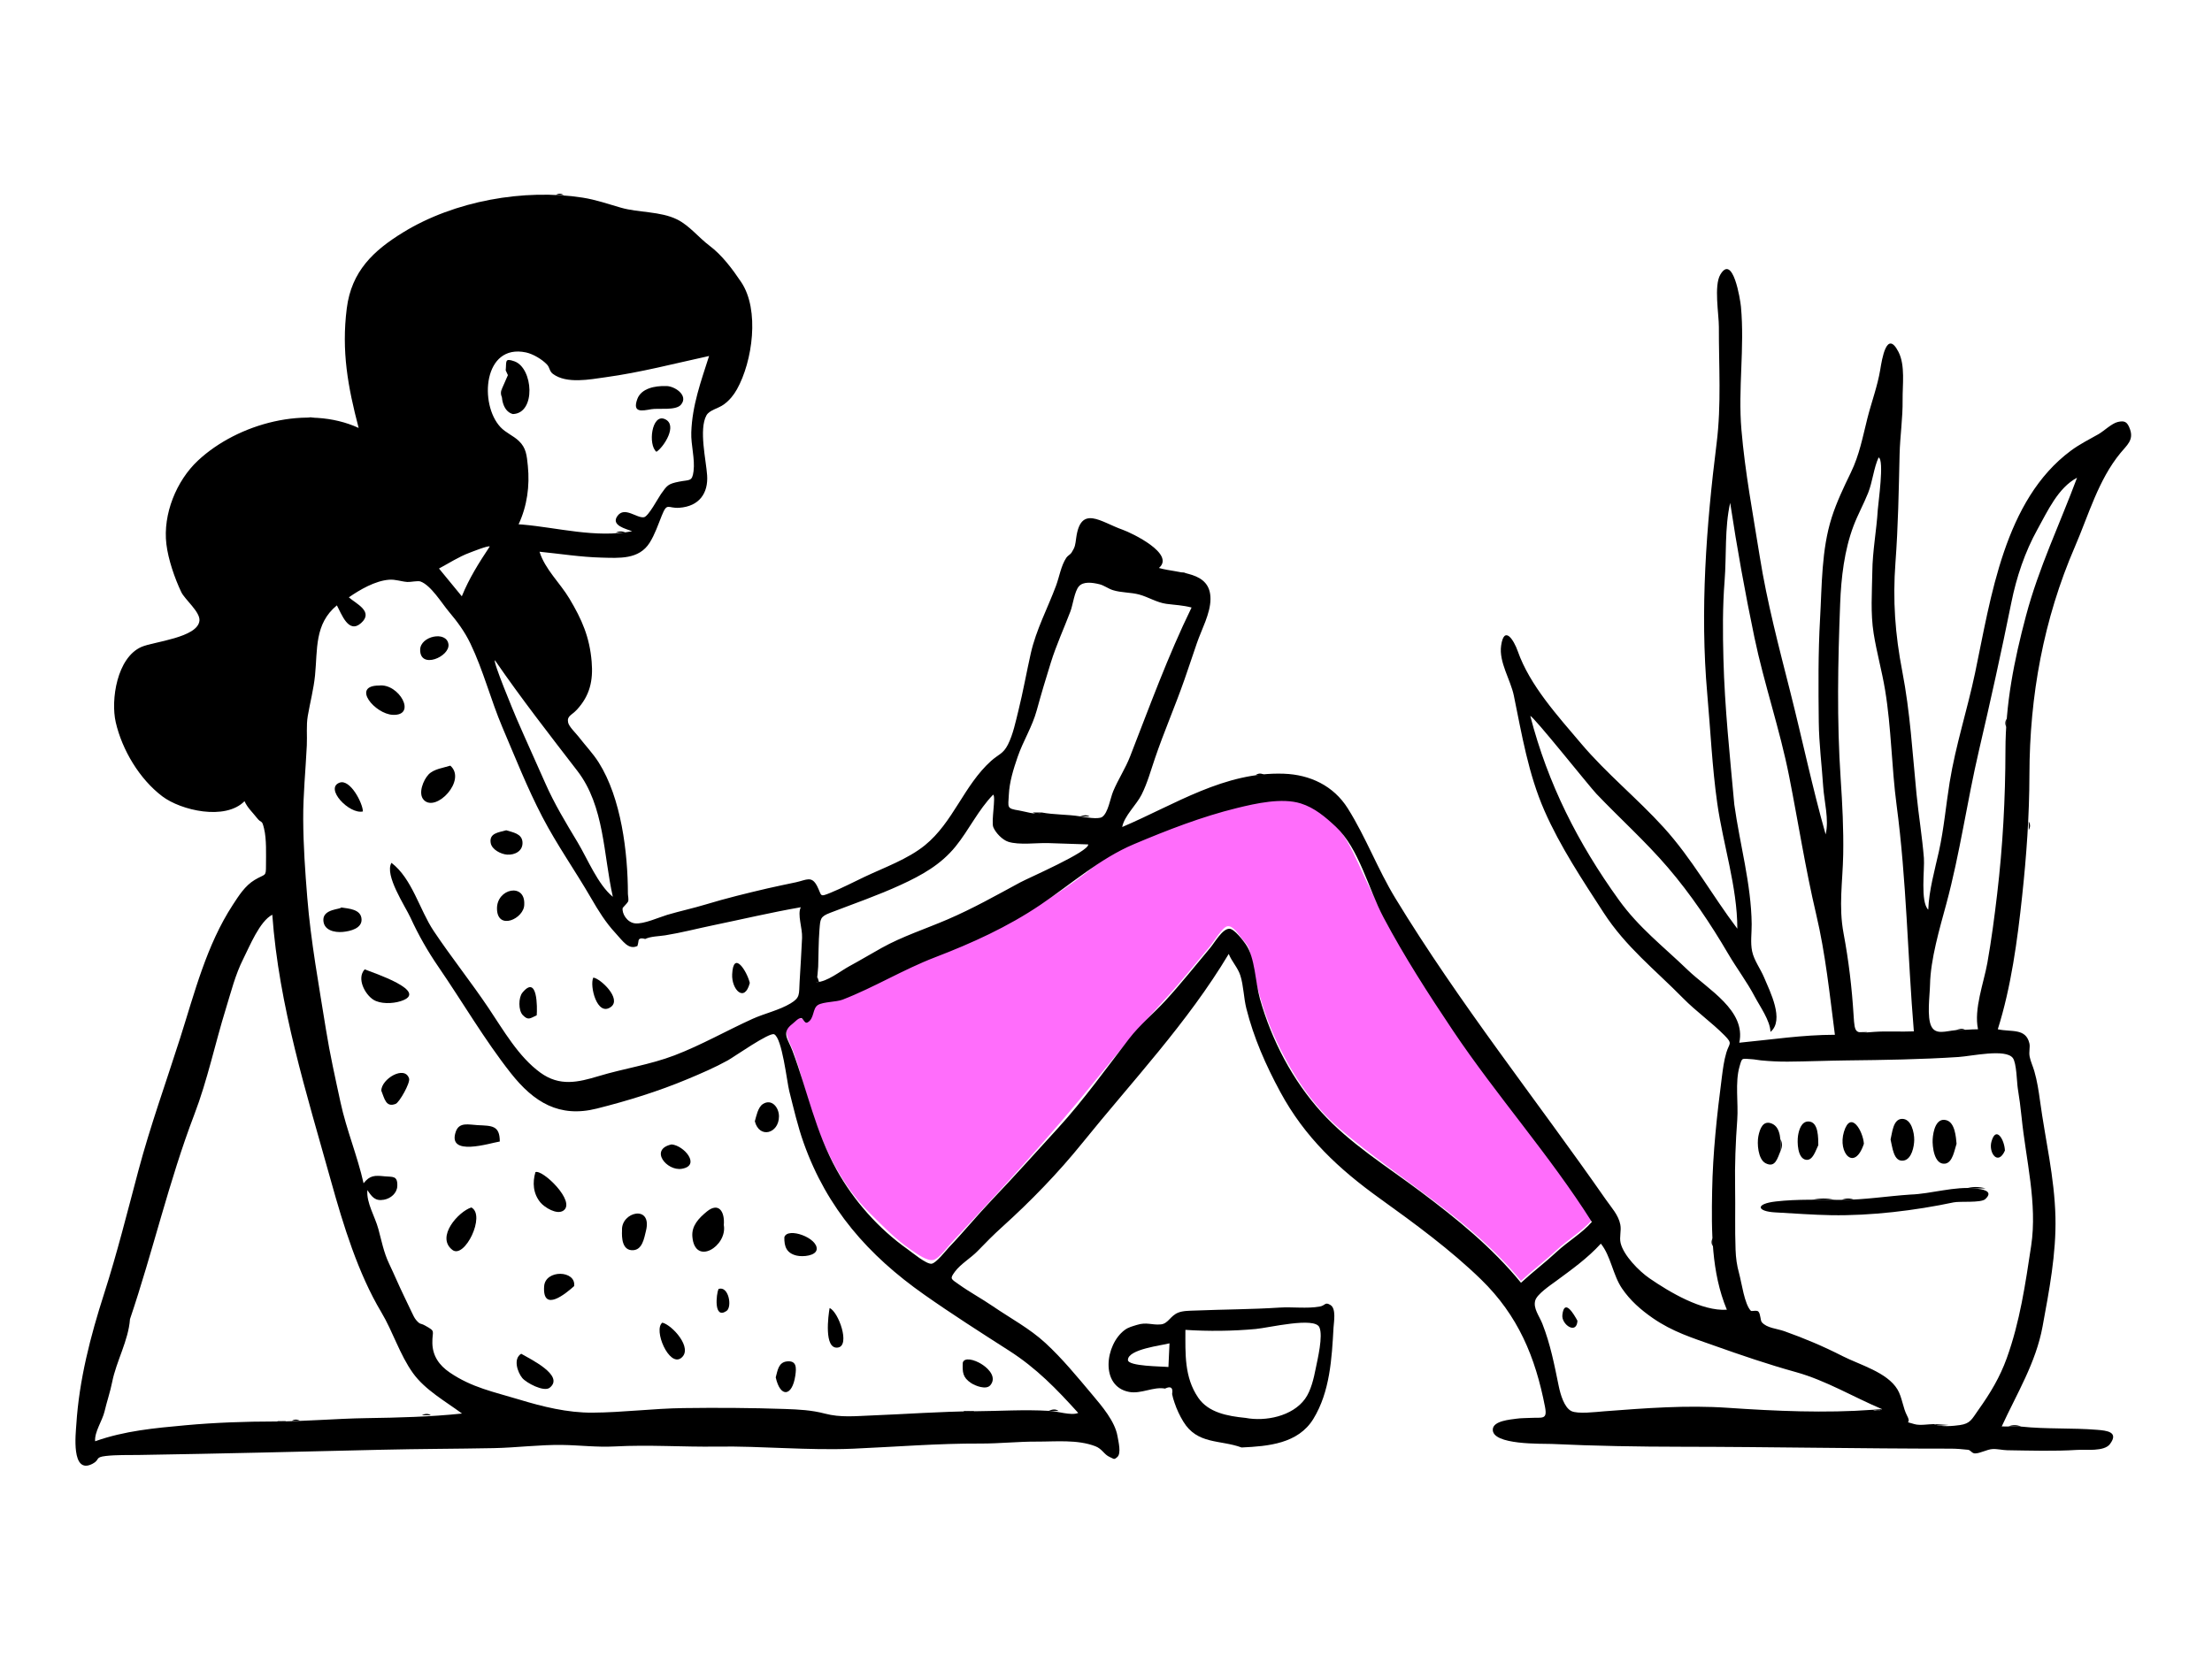<svg width="175" height="131" viewBox="0 0 175 131" fill="none" xmlns="http://www.w3.org/2000/svg">
<path fill-rule="evenodd" clip-rule="evenodd" d="M125.938 96.549C125.167 97.44 124.029 98.101 123.156 98.916C122.24 99.772 121.245 100.519 120.332 101.365C116.304 96.442 110.786 93.423 106.006 89.338C103.74 87.401 102.071 84.774 100.849 82.078C100.222 80.696 99.76 79.274 99.397 77.801C99.234 77.138 99.075 76.477 98.968 75.805C98.839 74.991 98.806 74.921 98.257 74.286C98.02 74.012 97.562 73.213 97.099 73.302C96.709 73.376 95.996 74.562 95.75 74.855C94.566 76.264 93.417 77.717 92.17 79.072C90.263 81.145 88.525 83.185 86.754 85.382C83.13 89.878 79.222 94.109 75.277 98.339C74.985 98.653 74.303 99.573 73.882 99.697C73.371 99.847 72.541 99.22 72.026 98.87C70.784 98.024 69.805 96.977 68.743 95.929C66.671 93.883 65.267 91.012 64.323 88.28C63.758 86.645 63.391 84.95 62.808 83.32C62.565 82.641 62.014 81.806 62.293 81.215C62.377 81.038 62.907 80.57 63.094 80.534C63.315 80.491 63.683 80.795 63.76 80.774C64.493 80.573 64.087 79.805 64.523 79.392C64.77 79.158 66.028 79.192 66.404 79.063C67.777 78.592 69.009 77.693 70.307 77.157C75.742 74.912 81.243 72.727 85.935 69.061C87.152 68.11 87.961 67.395 89.413 66.781C90.88 66.16 92.355 65.606 93.852 65.064C95.173 64.585 96.501 64.137 97.866 63.795C99.341 63.424 101.434 62.954 102.908 63.431C105.804 64.369 106.738 66.754 107.891 69.271C109.451 72.675 111.337 75.897 113.382 79.031C117.315 85.06 122.099 90.471 125.938 96.549Z" fill="#FF6DFB"/>
<path fill-rule="evenodd" clip-rule="evenodd" d="M38.747 43.245C38.588 43.165 37.344 43.671 37.135 43.748C36.301 44.058 35.516 44.572 34.73 44.99C35.332 45.723 35.935 46.456 36.536 47.189C37.127 45.741 37.885 44.547 38.747 43.245ZM39.158 52.253C38.953 52.276 40.682 56.432 40.884 56.899C41.619 58.596 42.391 60.277 43.136 61.97C43.857 63.611 44.773 65.12 45.695 66.653C46.483 67.964 47.295 69.998 48.484 70.969C47.733 67.636 47.832 63.804 45.678 61.006C43.444 58.105 41.236 55.273 39.158 52.253ZM125.937 96.697C122.6 91.412 118.422 86.736 114.941 81.546C112.993 78.639 111.096 75.695 109.455 72.601C108.262 70.351 107.521 67.14 105.678 65.419C104.866 64.661 103.998 63.919 102.908 63.58C101.417 63.115 99.364 63.575 97.865 63.943C95.074 64.627 92.346 65.69 89.702 66.807C87.02 67.939 84.731 69.973 82.308 71.607C79.708 73.36 76.894 74.637 73.981 75.755C71.445 76.729 69.189 78.126 66.666 79.106C66.164 79.301 65.138 79.273 64.716 79.527C64.262 79.801 64.441 80.611 63.889 80.91C63.64 81.044 63.557 80.556 63.366 80.564C63.133 80.573 62.919 80.848 62.694 81.022C61.778 81.729 62.339 82.201 62.702 83.174C63.886 86.345 64.521 89.572 66.183 92.566C67.549 95.026 69.504 97.231 71.805 98.861C72.156 99.109 73.297 100.069 73.708 100.005C74.078 99.948 74.831 98.965 75.086 98.697C76.245 97.485 77.305 96.181 78.463 94.968C80.253 93.091 81.976 91.165 83.713 89.263C85.73 87.055 87.514 84.554 89.331 82.195C90.166 81.11 91.242 80.226 92.17 79.22C93.419 77.867 94.565 76.412 95.75 75.003C96.108 74.577 96.709 73.486 97.266 73.499C97.656 73.508 98.344 74.427 98.548 74.715C99.307 75.785 99.303 77.718 99.681 79.054C100.601 82.312 102.262 85.494 104.539 88.008C106.803 90.508 109.703 92.286 112.381 94.296C115.282 96.473 118.031 98.701 120.331 101.513C121.245 100.668 122.24 99.92 123.156 99.064C124.029 98.249 125.167 97.588 125.937 96.697ZM82.975 111.65C83.624 111.656 84.723 112.055 85.303 111.815C83.582 109.91 82.001 108.275 79.822 106.879C77.561 105.43 75.308 103.994 73.113 102.449C68.688 99.335 65.433 95.641 63.585 90.455C63.109 89.119 62.79 87.719 62.442 86.346C62.254 85.606 61.88 82.147 61.246 81.848C60.87 81.671 58.042 83.659 57.594 83.906C56.546 84.486 55.495 84.935 54.412 85.389C52.084 86.364 49.683 87.107 47.215 87.728C44.255 88.472 42.238 87.241 40.405 84.914C38.325 82.275 36.596 79.297 34.694 76.525C33.829 75.264 33.112 74.005 32.473 72.615C32.055 71.705 30.397 69.25 30.97 68.281C32.605 69.525 33.193 72 34.306 73.666C35.694 75.743 37.258 77.701 38.653 79.776C39.826 81.521 41.023 83.635 42.756 84.889C44.28 85.992 45.728 85.653 47.369 85.157C49.357 84.556 51.418 84.26 53.367 83.515C55.476 82.709 57.471 81.565 59.528 80.632C60.487 80.197 61.636 79.95 62.54 79.408C63.319 78.941 63.203 78.694 63.26 77.7C63.327 76.539 63.404 75.378 63.455 74.216C63.489 73.436 63.067 72.378 63.354 71.796C61.018 72.201 58.735 72.743 56.416 73.223C55.146 73.485 53.921 73.81 52.638 74.016C52.149 74.095 51.481 74.093 51.043 74.306C50.694 74.206 50.516 74.269 50.509 74.497C50.492 74.621 50.465 74.743 50.429 74.863C49.713 75.189 49.296 74.49 48.675 73.819C47.909 72.992 47.335 72.06 46.772 71.088C45.515 68.915 44.065 66.871 42.902 64.636C41.716 62.358 40.753 59.919 39.747 57.556C38.825 55.387 38.234 53.042 37.215 50.925C36.76 49.98 36.183 49.199 35.51 48.401C34.954 47.742 34.099 46.321 33.27 46.018C33.05 45.938 32.476 46.073 32.227 46.055C31.73 46.019 31.288 45.837 30.779 45.877C29.679 45.963 28.479 46.659 27.599 47.271C28.168 47.778 29.589 48.393 28.568 49.306C27.577 50.192 27.03 48.603 26.652 47.906C24.871 49.369 25.128 51.385 24.923 53.451C24.815 54.53 24.532 55.592 24.35 56.655C24.219 57.419 24.311 58.21 24.273 58.991C24.178 60.975 23.978 62.874 23.988 64.83C23.998 66.921 24.141 68.94 24.308 71.016C24.59 74.51 25.235 78.006 25.788 81.473C26.099 83.422 26.526 85.316 26.939 87.233C27.409 89.409 28.277 91.47 28.764 93.64C29.26 93.009 29.633 93.006 30.436 93.09C31.053 93.154 31.468 93.007 31.432 93.864C31.408 94.42 30.918 94.844 30.376 94.941C29.668 95.068 29.428 94.715 29.064 94.179C28.978 95.194 29.661 96.254 29.93 97.245C30.186 98.184 30.355 99.105 30.784 100.003C31.203 100.88 31.561 101.745 31.985 102.613C32.18 103.013 32.363 103.419 32.56 103.817C32.66 104.019 32.777 104.297 32.926 104.467C33.276 104.866 33.22 104.672 33.629 104.899C34.52 105.394 34.185 105.271 34.206 106.293C34.226 107.301 34.743 108.041 35.572 108.608C37.33 109.81 39.065 110.144 41.064 110.751C42.926 111.317 44.889 111.803 46.861 111.792C49.276 111.778 51.66 111.462 54.076 111.43C56.741 111.394 59.431 111.409 62.091 111.501C63.187 111.539 64.204 111.588 65.262 111.867C66.49 112.192 67.678 112.064 68.944 112.014C71.645 111.909 74.439 111.7 77.105 111.681C79.024 111.668 81.049 111.534 82.975 111.65ZM153.011 112.697C153.491 112.95 154.567 112.846 155.05 112.776C155.9 112.652 155.991 112.315 156.531 111.556C157.459 110.251 158.213 109 158.76 107.488C159.805 104.593 160.232 101.631 160.691 98.603C161.201 95.239 160.27 91.751 159.936 88.409C159.86 87.642 159.755 86.882 159.634 86.122C159.561 85.667 159.542 84.119 159.243 83.725C158.668 82.969 155.993 83.579 154.942 83.647C152.007 83.839 149.052 83.884 146.118 83.917C144.554 83.935 142.981 84.001 141.432 84.013C140.721 84.018 140.025 83.983 139.311 83.914C139.073 83.891 138.84 83.836 138.599 83.822C137.775 83.777 137.837 83.657 137.625 84.387C137.252 85.664 137.539 87.29 137.441 88.616C137.31 90.388 137.239 92.185 137.271 93.96C137.301 95.601 137.245 97.238 137.307 98.883C137.332 99.564 137.407 100.119 137.586 100.77C137.789 101.505 138.013 103.223 138.519 103.732C138.576 103.79 139.006 103.655 139.12 103.799C139.296 104.021 139.264 104.491 139.385 104.635C139.775 105.1 140.583 105.137 141.169 105.346C142.777 105.919 144.251 106.542 145.767 107.315C147.12 108.005 149.303 108.593 150.117 109.956C150.49 110.58 150.541 111.404 150.884 112.048C151.275 112.782 150.493 112.399 151.45 112.697C151.882 112.831 152.569 112.697 153.011 112.697ZM10.283 104.393C10.161 106.089 9.206 107.704 8.874 109.37C8.718 110.151 8.454 110.918 8.271 111.694C8.096 112.438 7.462 113.32 7.527 114.056C9.865 113.223 12.233 113.014 14.677 112.789C16.993 112.576 19.44 112.491 21.737 112.49C24.077 112.489 26.58 112.261 28.989 112.225C31.51 112.188 34.068 112.123 36.552 111.862C35.253 110.9 33.628 109.996 32.669 108.658C31.626 107.203 31.085 105.38 30.168 103.845C28.327 100.765 27.157 96.942 26.192 93.481C24.244 86.494 22.067 79.636 21.542 72.388C20.543 72.9 19.751 74.884 19.251 75.872C18.613 77.133 18.278 78.5 17.864 79.841C17.009 82.603 16.418 85.466 15.372 88.201C13.373 93.429 12.088 99.063 10.283 104.393ZM137.208 63.671C137.641 66.796 138.547 69.962 138.582 73.124C138.59 73.82 138.472 74.593 138.617 75.279C138.772 76.011 139.275 76.659 139.566 77.355C140.028 78.46 141.197 80.725 140.07 81.661C140.047 80.772 139.234 79.644 138.824 78.867C138.207 77.696 137.396 76.626 136.726 75.484C135.326 73.095 133.756 70.756 131.951 68.65C130.193 66.598 128.166 64.778 126.302 62.824C125.742 62.237 121.248 56.586 121.069 56.665C122.463 62.041 124.833 66.718 128.075 71.218C129.665 73.425 131.573 74.877 133.509 76.746C135.121 78.302 138.158 79.967 137.601 82.517C140.121 82.275 142.624 81.888 145.166 81.888C144.748 78.67 144.428 75.503 143.681 72.338C142.834 68.745 142.26 65.043 141.543 61.418C140.811 57.716 139.57 54.133 138.798 50.438C138.058 46.901 137.423 43.369 136.881 39.792C136.433 41.774 136.598 43.951 136.439 45.974C136.277 48.04 136.293 50.068 136.347 52.146C136.447 56.006 136.858 59.82 137.208 63.671ZM148.126 45.267C148.14 43.614 148.46 41.984 148.559 40.336C148.589 39.83 149.093 36.38 148.623 36.2C148.237 37.042 148.147 38.12 147.796 39.004C147.445 39.886 146.977 40.727 146.64 41.617C145.911 43.542 145.66 45.722 145.582 47.769C145.404 52.401 145.312 57.022 145.624 61.653C145.757 63.638 145.859 65.627 145.823 67.616C145.783 69.804 145.447 71.704 145.854 73.875C146.257 76.024 146.51 78.165 146.645 80.346C146.739 81.877 146.777 81.768 148.237 81.661C149.292 81.583 150.356 81.666 151.412 81.618C150.918 75.652 150.838 69.674 150.049 63.73C149.647 60.699 149.636 57.623 149.136 54.602C148.888 53.102 148.471 51.631 148.232 50.129C147.975 48.516 148.101 46.892 148.126 45.267ZM41.329 41.512C44.14 41.756 47.131 42.596 50.013 42.041C49.538 41.849 48.295 41.584 48.854 40.824C49.423 40.052 50.382 41.032 50.949 40.93C51.299 40.868 52.072 39.406 52.287 39.103C52.777 38.415 52.836 38.295 53.716 38.118C54.568 37.948 54.762 38.133 54.87 37.285C54.993 36.31 54.656 35.215 54.69 34.218C54.762 32.072 55.454 30.191 56.098 28.172C53.361 28.767 50.684 29.474 47.886 29.857C46.689 30.021 44.828 30.4 43.741 29.587C43.458 29.375 43.504 29.09 43.272 28.845C42.884 28.433 42.165 28.008 41.615 27.891C38.23 27.17 37.899 31.996 39.596 33.802C40.021 34.255 40.612 34.478 41.047 34.893C41.628 35.446 41.675 36.028 41.76 36.872C41.919 38.455 41.703 40.044 41.028 41.492L41.329 41.512ZM82.41 64.296C83.41 64.485 84.453 64.442 85.455 64.604C85.811 64.662 86.878 64.862 87.191 64.654C87.669 64.336 87.839 63.171 88.065 62.628C88.462 61.673 89.025 60.84 89.404 59.868C90.953 55.898 92.397 51.911 94.27 48.076C93.552 47.89 93.001 47.882 92.277 47.786C91.523 47.685 90.84 47.24 90.121 47.048C89.438 46.866 88.721 46.913 88.044 46.701C87.671 46.584 87.351 46.325 86.983 46.235C86.397 46.091 85.713 46.006 85.364 46.391C85.007 46.786 84.882 47.868 84.687 48.378C84.169 49.736 83.568 51.047 83.134 52.437C82.742 53.69 82.371 54.93 82.026 56.194C81.662 57.529 80.945 58.63 80.507 59.905C80.175 60.876 79.861 61.868 79.812 62.903C79.763 63.913 79.616 63.978 80.626 64.139C81.136 64.22 81.931 64.523 82.41 64.296ZM148.165 111.564C148.425 111.686 148.67 111.669 148.901 111.516C146.644 110.563 144.449 109.241 142.095 108.587C139.886 107.974 137.74 107.241 135.612 106.485C133.883 105.872 132.329 105.394 130.766 104.314C129.817 103.658 128.975 102.921 128.323 101.963C127.597 100.896 127.435 99.378 126.649 98.417C125.588 99.582 124.342 100.465 123.087 101.391C122.652 101.711 121.611 102.409 121.462 102.905C121.275 103.531 121.777 104.129 122.025 104.762C122.661 106.383 122.972 108.003 123.317 109.689C123.456 110.364 123.754 111.38 124.309 111.663C124.814 111.92 126.277 111.733 126.906 111.685C130.186 111.437 133.408 111.182 136.708 111.409C140.442 111.665 144.44 111.841 148.165 111.564ZM154.716 81.524C155.312 81.526 155.895 81.452 156.489 81.452C156.146 79.851 156.947 77.78 157.231 76.182C157.549 74.394 157.791 72.546 158.003 70.744C158.45 66.949 158.653 63.2 158.659 59.377C158.664 55.678 159.337 52.297 160.281 48.741C161.294 44.922 162.952 41.488 164.324 37.805C162.819 38.6 161.987 40.461 161.196 41.883C160.197 43.682 159.531 45.673 159.123 47.693C158.336 51.588 157.473 55.495 156.564 59.384C155.619 63.433 155.063 67.52 153.979 71.536C153.451 73.494 152.732 75.904 152.692 77.924C152.676 78.759 152.424 80.509 152.803 81.234C153.157 81.913 153.94 81.594 154.716 81.524ZM64.73 76.5C64.699 76.916 64.669 77.312 64.595 77.722C65.421 77.715 66.467 76.858 67.175 76.473C68.038 76.005 68.901 75.488 69.745 75.017C71.374 74.107 73.224 73.508 74.963 72.761C76.961 71.903 78.798 70.866 80.708 69.832C81.376 69.471 86.173 67.392 86.092 66.824C85.039 66.789 83.986 66.754 82.933 66.719C82.03 66.689 80.632 66.893 79.767 66.614C79.293 66.461 78.762 65.898 78.583 65.457C78.406 65.02 78.804 63.014 78.573 62.886C77.394 64.089 76.653 65.689 75.599 66.987C74.434 68.422 72.93 69.26 71.271 70.022C69.44 70.864 67.544 71.516 65.672 72.238C64.883 72.542 64.899 72.716 64.83 73.582C64.753 74.549 64.761 75.53 64.73 76.5ZM159.901 112.894C161.886 113.107 163.921 112.985 165.922 113.151C166.65 113.212 167.659 113.302 166.926 114.279C166.465 114.894 164.988 114.697 164.317 114.74C162.518 114.854 160.613 114.793 158.809 114.766C158.43 114.76 158.01 114.648 157.626 114.673C157.183 114.702 156.653 115.021 156.249 115.018C156 115.017 155.911 114.754 155.697 114.73C155.229 114.678 154.762 114.639 154.29 114.64C147.162 114.641 140.132 114.498 133.021 114.49C129.621 114.487 126.166 114.428 122.768 114.268C122.054 114.235 117.99 114.381 118.102 113.095C118.16 112.434 119.487 112.34 119.971 112.27C120.329 112.218 120.702 112.226 121.061 112.207C122.016 112.156 122.434 112.386 122.233 111.341C121.469 107.378 120.1 104.103 117.175 101.254C114.783 98.924 111.903 96.811 109.194 94.865C105.905 92.503 103.236 90.018 101.283 86.403C100.143 84.292 99.188 82.134 98.602 79.8C98.391 78.96 98.386 78.005 98.128 77.195C97.929 76.572 97.476 76.136 97.21 75.49C93.937 80.957 89.599 85.53 85.622 90.458C83.722 92.813 81.554 95.049 79.284 97.098C78.61 97.706 77.981 98.34 77.352 98.994C76.826 99.542 75.991 100.029 75.547 100.636C75.121 101.219 75.226 101.191 75.874 101.654C76.731 102.265 77.676 102.773 78.547 103.37C79.939 104.323 81.458 105.128 82.703 106.276C84.049 107.516 85.225 108.954 86.401 110.353C87.185 111.285 88.214 112.482 88.411 113.661C88.477 114.051 88.725 115.016 88.397 115.301C88.118 115.545 88.146 115.453 87.799 115.304C87.343 115.109 87.21 114.661 86.654 114.448C85.231 113.902 83.51 114.089 82.03 114.083C80.549 114.076 79.056 114.242 77.576 114.236C74.197 114.222 70.89 114.496 67.511 114.643C63.923 114.799 60.291 114.424 56.715 114.477C54.065 114.517 51.345 114.319 48.622 114.466C47.221 114.541 45.846 114.366 44.48 114.347C42.692 114.321 40.856 114.564 39.053 114.599C36.093 114.656 33.169 114.656 30.192 114.727C23.786 114.88 17.416 115.038 11.006 115.14C10.151 115.153 9.216 115.124 8.371 115.22C7.474 115.323 7.937 115.513 7.322 115.836C5.599 116.74 5.997 113.39 6.038 112.732C6.26 109.201 7.156 105.739 8.233 102.388C9.255 99.209 10.084 95.882 10.949 92.635C11.897 89.081 13.131 85.672 14.251 82.153C15.4 78.546 16.334 74.8 18.42 71.603C18.895 70.875 19.386 70.091 20.15 69.632C21.007 69.118 21.044 69.418 21.043 68.477C21.043 67.59 21.097 66.405 20.888 65.558C20.699 64.794 20.728 65.247 20.302 64.698C19.955 64.251 19.593 63.946 19.344 63.403C17.816 64.952 14.319 64.135 12.843 63.02C11.037 61.654 9.661 59.351 9.157 57.157C8.752 55.396 9.249 52.038 11.198 51.191C12.149 50.778 15.64 50.466 15.779 49.12C15.851 48.425 14.623 47.449 14.339 46.851C13.814 45.745 13.309 44.273 13.163 43.059C12.878 40.691 13.953 38.044 15.665 36.444C18.807 33.51 24.334 32.004 28.374 33.866C27.52 30.604 27.005 27.79 27.435 24.397C27.806 21.474 29.53 19.838 31.903 18.383C35.953 15.898 41.46 14.917 46.091 15.639C47.143 15.803 48.153 16.156 49.127 16.436C50.543 16.843 52.237 16.708 53.574 17.369C54.542 17.849 55.278 18.804 56.129 19.442C57.123 20.186 57.949 21.297 58.639 22.325C60.115 24.523 59.538 28.602 58.303 30.808C58.038 31.281 57.71 31.679 57.272 32.002C56.816 32.338 56.12 32.443 55.885 32.878C55.282 33.995 55.863 36.411 55.944 37.618C56.037 39.019 55.329 40.072 53.74 40.183C52.821 40.248 52.792 39.715 52.352 40.812C52.066 41.523 51.807 42.298 51.396 42.95C50.547 44.294 48.993 44.162 47.577 44.126C45.938 44.084 44.324 43.825 42.684 43.661C43.117 45.049 44.303 46.126 45.043 47.362C46.044 49.034 46.647 50.42 46.809 52.368C46.934 53.865 46.665 55.047 45.641 56.16C45.217 56.621 44.841 56.644 44.946 57.176C45.01 57.5 45.571 58.036 45.77 58.294C46.295 58.98 46.905 59.608 47.367 60.34C49.146 63.155 49.671 67.446 49.676 70.722C49.676 70.873 49.756 71.192 49.69 71.347C49.64 71.462 49.267 71.826 49.262 71.857C49.189 72.278 49.599 73 50.244 73.072C50.921 73.147 52.161 72.582 52.791 72.396C53.798 72.099 54.826 71.88 55.831 71.575C57.455 71.082 59.072 70.689 60.723 70.303C61.469 70.128 62.219 69.983 62.968 69.82C63.82 69.634 64.216 69.276 64.656 70.143C65.034 70.887 64.799 71.022 65.713 70.647C66.621 70.275 67.508 69.813 68.395 69.392C69.958 68.65 71.82 67.989 73.169 66.894C75.419 65.068 76.252 62.159 78.405 60.22C79.005 59.681 79.362 59.671 79.741 58.924C80.147 58.123 80.356 57.097 80.57 56.236C80.943 54.729 81.209 53.217 81.548 51.711C81.97 49.835 82.883 48.136 83.549 46.347C83.808 45.65 83.942 44.764 84.361 44.137C84.472 43.971 84.683 43.877 84.77 43.74C85.068 43.268 85.064 43.138 85.142 42.57C85.502 39.917 87.086 41.313 88.817 41.921C89.546 42.178 93.008 43.84 91.686 44.946C93.262 45.403 95.787 45.155 95.766 47.413C95.755 48.571 95.062 49.809 94.691 50.892C94.361 51.854 94.042 52.82 93.707 53.78C92.972 55.884 92.082 57.924 91.365 60.035C91.038 60.996 90.769 61.98 90.314 62.888C89.913 63.689 88.942 64.571 88.782 65.447C92.982 63.655 96.868 61.064 101.569 61.229C103.627 61.301 105.495 62.167 106.632 63.977C108.057 66.245 108.995 68.785 110.388 71.075C115.456 79.404 121.501 86.971 127.064 94.955C127.491 95.568 128.041 96.148 128.189 96.907C128.286 97.401 128.098 97.896 128.214 98.371C128.455 99.359 129.671 100.592 130.495 101.159C132.076 102.247 134.645 103.782 136.618 103.646C135.38 100.671 135.396 97.412 135.454 94.239C135.509 91.224 135.834 88.234 136.221 85.251C136.309 84.576 136.385 83.951 136.579 83.297C136.801 82.546 137.107 82.617 136.44 81.943C135.414 80.904 134.193 80.049 133.159 78.997C130.922 76.723 128.628 74.94 126.867 72.224C125.193 69.641 123.426 66.983 122.186 64.154C120.91 61.242 120.4 58.132 119.766 55.047C119.509 53.796 118.572 52.399 118.76 51.092C118.998 49.44 119.764 50.643 120.076 51.532C121.027 54.245 123.255 56.673 125.1 58.856C127.094 61.213 129.532 63.185 131.613 65.474C133.879 67.967 135.432 70.832 137.447 73.493C137.447 70.19 136.319 66.828 135.858 63.561C135.452 60.685 135.325 57.801 135.068 54.913C134.486 48.353 134.989 41.6 135.807 35.087C136.195 31.994 135.975 28.974 135.987 25.87C135.99 24.882 135.582 22.605 136.103 21.729C137.101 20.05 137.683 23.721 137.733 24.269C138.035 27.529 137.494 30.754 137.77 34C138.059 37.391 138.686 40.686 139.22 44.037C139.798 47.666 140.739 51.213 141.64 54.772C142.586 58.508 143.382 62.323 144.433 66.03C144.717 64.865 144.319 63.433 144.24 62.247C144.128 60.548 143.909 58.85 143.89 57.147C143.86 54.434 143.838 51.67 143.992 48.969C144.143 46.306 144.098 43.517 144.914 40.952C145.302 39.734 145.87 38.547 146.426 37.4C147.112 35.986 147.355 34.615 147.735 33.111C148.06 31.823 148.536 30.569 148.753 29.255C148.888 28.438 149.264 26.026 150.199 27.853C150.742 28.914 150.508 30.486 150.523 31.626C150.542 33.087 150.319 34.507 150.284 35.962C150.218 38.816 150.17 41.666 149.957 44.516C149.734 47.505 149.929 50.184 150.497 53.129C151.12 56.353 151.302 59.584 151.624 62.848C151.791 64.533 152.071 66.209 152.207 67.896C152.278 68.79 151.911 71.353 152.551 71.989C152.613 70.441 153.057 68.892 153.393 67.384C153.791 65.597 153.952 63.719 154.245 61.906C154.721 58.97 155.643 56.166 156.254 53.263C157.512 47.278 158.557 39.586 163.829 35.669C164.519 35.156 165.277 34.778 166.023 34.356C166.445 34.117 167.072 33.499 167.555 33.391C168.082 33.274 168.302 33.365 168.516 33.977C168.814 34.83 168.269 35.228 167.76 35.847C165.999 37.99 165.247 40.737 164.16 43.251C161.67 49.006 160.568 55.077 160.556 61.298C160.549 64.554 160.325 67.695 159.977 70.932C159.604 74.416 159.111 78.1 158.053 81.452C159.114 81.69 160.266 81.335 160.554 82.569C160.625 82.872 160.497 83.23 160.575 83.625C160.652 84.008 160.835 84.39 160.943 84.767C161.167 85.547 161.285 86.316 161.394 87.117C161.815 90.213 162.537 93.157 162.614 96.296C162.685 99.197 162.117 102.137 161.594 104.982C161.066 107.848 159.554 110.291 158.364 112.883C158.876 112.883 159.388 112.888 159.901 112.894Z" fill="black"/>
<path fill-rule="evenodd" clip-rule="evenodd" d="M92.524 106.305C91.96 106.465 89.234 106.766 89.235 107.621C89.235 108.134 91.957 108.124 92.439 108.18C92.467 107.555 92.496 106.93 92.524 106.305ZM98.541 112.207C100.111 112.505 102.243 112.086 103.247 110.701C103.717 110.054 103.939 109.07 104.092 108.298C104.238 107.562 104.688 105.726 104.382 105.036C104.006 104.189 100.397 105.074 99.346 105.171C97.512 105.34 95.617 105.36 93.782 105.241C93.782 107.135 93.685 108.981 94.799 110.612C95.603 111.788 97.113 112.066 98.541 112.207ZM98.225 114.547C96.518 113.922 94.727 114.328 93.615 112.496C93.333 112.031 93.096 111.531 92.925 111.015C92.842 110.789 92.777 110.557 92.731 110.32C92.818 109.809 92.631 109.665 92.17 109.888C91.265 109.712 90.273 110.333 89.321 110.15C87.01 109.706 87.43 106.396 88.98 105.25C89.287 105.023 89.593 104.96 89.943 104.848C90.716 104.602 91.135 104.877 91.842 104.807C92.413 104.751 92.57 104.152 93.184 103.888C93.587 103.715 94.145 103.729 94.567 103.711C96.779 103.62 98.998 103.621 101.224 103.477C102.263 103.41 103.384 103.574 104.401 103.397C104.877 103.313 104.809 102.997 105.26 103.275C105.726 103.563 105.525 104.627 105.501 105.052C105.365 107.507 105.219 110.14 103.904 112.286C102.701 114.25 100.333 114.451 98.225 114.547Z" fill="black"/>
<path fill-rule="evenodd" clip-rule="evenodd" d="M8.097 115.223C8.646 115.217 9.195 115.212 9.742 115.206C9.192 115.212 8.644 115.218 8.097 115.223Z" fill="black"/>
<path fill-rule="evenodd" clip-rule="evenodd" d="M160.559 62.878C160.558 62.351 160.557 61.824 160.556 61.297C160.557 61.825 160.558 62.352 160.559 62.878Z" fill="black"/>
<path fill-rule="evenodd" clip-rule="evenodd" d="M20.89 65.044C20.888 65.558 20.886 66.072 20.885 66.585C20.886 66.07 20.888 65.557 20.89 65.044Z" fill="black"/>
<path fill-rule="evenodd" clip-rule="evenodd" d="M66.53 114.641C66.967 114.642 67.403 114.642 67.838 114.643C67.401 114.643 66.966 114.642 66.53 114.641Z" fill="black"/>
<path fill-rule="evenodd" clip-rule="evenodd" d="M40.006 114.536C40.443 114.537 40.88 114.539 41.314 114.541C40.877 114.539 40.441 114.538 40.006 114.536Z" fill="black"/>
<path fill-rule="evenodd" clip-rule="evenodd" d="M135.512 93.199C135.493 93.546 135.473 93.892 135.454 94.238C135.473 93.891 135.493 93.545 135.512 93.199Z" fill="black"/>
<path fill-rule="evenodd" clip-rule="evenodd" d="M159.901 112.893C159.564 112.89 159.226 112.886 158.889 112.883C159.228 112.741 159.565 112.748 159.901 112.893Z" fill="black"/>
<path fill-rule="evenodd" clip-rule="evenodd" d="M129.93 114.429C130.173 114.425 130.415 114.421 130.655 114.417C130.412 114.421 130.171 114.425 129.93 114.429Z" fill="black"/>
<path fill-rule="evenodd" clip-rule="evenodd" d="M160.428 67.158C160.434 66.895 160.44 66.633 160.446 66.372C160.44 66.635 160.434 66.896 160.428 67.158Z" fill="black"/>
<path fill-rule="evenodd" clip-rule="evenodd" d="M137.77 34C137.75 33.73 137.731 33.46 137.71 33.19C137.731 33.461 137.75 33.73 137.77 34Z" fill="black"/>
<path fill-rule="evenodd" clip-rule="evenodd" d="M160.548 63.911C160.551 63.64 160.554 63.369 160.557 63.099C160.554 63.37 160.551 63.641 160.548 63.911Z" fill="black"/>
<path fill-rule="evenodd" clip-rule="evenodd" d="M84.355 114.093C84.571 114.096 84.786 114.099 85 114.102C84.784 114.098 84.57 114.096 84.355 114.093Z" fill="black"/>
<path fill-rule="evenodd" clip-rule="evenodd" d="M139.844 114.535C140.054 114.539 140.265 114.543 140.473 114.547C140.262 114.543 140.053 114.539 139.844 114.535Z" fill="black"/>
<path fill-rule="evenodd" clip-rule="evenodd" d="M162.59 95.48C162.575 95.242 162.56 95.005 162.545 94.767C162.56 95.005 162.575 95.243 162.59 95.48Z" fill="black"/>
<path fill-rule="evenodd" clip-rule="evenodd" d="M158.81 114.766C158.981 114.765 159.152 114.764 159.322 114.763C159.15 114.764 158.98 114.765 158.81 114.766Z" fill="black"/>
<path fill-rule="evenodd" clip-rule="evenodd" d="M135.455 114.545C135.625 114.541 135.795 114.537 135.963 114.533C135.792 114.537 135.624 114.542 135.455 114.545Z" fill="black"/>
<path fill-rule="evenodd" clip-rule="evenodd" d="M97.3 114.416C97.487 114.415 97.674 114.414 97.859 114.413C97.671 114.414 97.486 114.415 97.3 114.416Z" fill="black"/>
<path fill-rule="evenodd" clip-rule="evenodd" d="M54.212 114.415C54.39 114.416 54.567 114.418 54.743 114.419C54.565 114.418 54.388 114.417 54.212 114.415Z" fill="black"/>
<path fill-rule="evenodd" clip-rule="evenodd" d="M43.73 114.444C43.911 114.434 44.092 114.423 44.271 114.414C44.09 114.424 43.91 114.434 43.73 114.444Z" fill="black"/>
<path fill-rule="evenodd" clip-rule="evenodd" d="M93.913 45.427C93.644 45.404 93.374 45.381 93.105 45.357C93.374 45.376 93.66 45.217 93.913 45.427Z" fill="black"/>
<path fill-rule="evenodd" clip-rule="evenodd" d="M162.615 112.996C162.35 112.969 162.084 112.942 161.818 112.915C162.084 112.942 162.35 112.969 162.615 112.996Z" fill="black"/>
<path fill-rule="evenodd" clip-rule="evenodd" d="M144.079 47.063C144.061 47.296 144.043 47.529 144.026 47.761C144.044 47.528 144.061 47.296 144.079 47.063Z" fill="black"/>
<path fill-rule="evenodd" clip-rule="evenodd" d="M160.615 56.771C160.633 56.55 160.651 56.33 160.669 56.11C160.651 56.331 160.633 56.551 160.615 56.771Z" fill="black"/>
<path fill-rule="evenodd" clip-rule="evenodd" d="M143.973 50.675C143.954 50.907 143.935 51.14 143.916 51.371C143.935 51.139 143.954 50.907 143.973 50.675Z" fill="black"/>
<path fill-rule="evenodd" clip-rule="evenodd" d="M160.502 65.681C160.5 65.457 160.498 65.232 160.497 65.008C160.642 65.232 160.636 65.456 160.502 65.681Z" fill="black"/>
<path fill-rule="evenodd" clip-rule="evenodd" d="M135.515 97.942C135.513 98.167 135.511 98.393 135.509 98.617C135.36 98.39 135.39 98.165 135.515 97.942Z" fill="black"/>
<path fill-rule="evenodd" clip-rule="evenodd" d="M152.454 71.892C152.428 71.664 152.402 71.436 152.376 71.209C152.402 71.437 152.428 71.664 152.454 71.892Z" fill="black"/>
<path fill-rule="evenodd" clip-rule="evenodd" d="M12.198 50.974C12.021 51.207 11.781 51.048 11.572 51.076C11.781 51.042 11.989 51.008 12.198 50.974Z" fill="black"/>
<path fill-rule="evenodd" clip-rule="evenodd" d="M99.325 103.638C99.102 103.639 98.88 103.639 98.657 103.639C98.88 103.639 99.102 103.639 99.325 103.638Z" fill="black"/>
<path fill-rule="evenodd" clip-rule="evenodd" d="M134.889 51.931C134.91 52.12 134.93 52.31 134.951 52.498C134.93 52.309 134.91 52.12 134.889 51.931Z" fill="black"/>
<path fill-rule="evenodd" clip-rule="evenodd" d="M24.878 33.127C24.654 33.131 24.431 33.136 24.207 33.14C24.428 33.01 24.651 32.972 24.878 33.127Z" fill="black"/>
<path fill-rule="evenodd" clip-rule="evenodd" d="M143.968 53.95C143.953 54.149 143.939 54.347 143.924 54.545C143.939 54.346 143.953 54.148 143.968 53.95Z" fill="black"/>
<path fill-rule="evenodd" clip-rule="evenodd" d="M137.831 29.578C137.848 29.397 137.866 29.216 137.883 29.036C137.866 29.218 137.848 29.398 137.831 29.578Z" fill="black"/>
<path fill-rule="evenodd" clip-rule="evenodd" d="M136.072 29.012C136.054 29.208 136.037 29.404 136.019 29.6C136.037 29.403 136.054 29.207 136.072 29.012Z" fill="black"/>
<path fill-rule="evenodd" clip-rule="evenodd" d="M38.864 15.896C38.636 15.923 38.408 15.951 38.181 15.978C38.409 15.951 38.636 15.923 38.864 15.896Z" fill="black"/>
<path fill-rule="evenodd" clip-rule="evenodd" d="M22.417 33.283C22.183 33.307 21.949 33.331 21.716 33.355C21.95 33.331 22.183 33.307 22.417 33.283Z" fill="black"/>
<path fill-rule="evenodd" clip-rule="evenodd" d="M150.471 33.859C150.486 33.676 150.5 33.493 150.514 33.312C150.5 33.494 150.485 33.676 150.471 33.859Z" fill="black"/>
<path fill-rule="evenodd" clip-rule="evenodd" d="M14.747 64.008C14.881 64.011 15.016 64.013 15.148 64.014C15.013 64.013 14.88 64.011 14.747 64.008Z" fill="black"/>
<path fill-rule="evenodd" clip-rule="evenodd" d="M136.079 86.556C136.066 86.758 136.052 86.96 136.039 87.162C136.052 86.96 136.066 86.758 136.079 86.556Z" fill="black"/>
<path fill-rule="evenodd" clip-rule="evenodd" d="M149.808 47.187C149.802 46.992 149.797 46.797 149.791 46.603C149.797 46.798 149.803 46.993 149.808 47.187Z" fill="black"/>
<path fill-rule="evenodd" clip-rule="evenodd" d="M44.596 15.434C44.388 15.434 44.181 15.434 43.974 15.434C44.181 15.292 44.389 15.296 44.596 15.434Z" fill="black"/>
<path fill-rule="evenodd" clip-rule="evenodd" d="M100.017 61.323C99.79 61.328 99.562 61.334 99.335 61.34C99.559 61.182 99.786 61.178 100.017 61.323Z" fill="black"/>
<path fill-rule="evenodd" clip-rule="evenodd" d="M119.887 114.085C120.022 114.087 120.157 114.09 120.29 114.094C120.155 114.091 120.021 114.088 119.887 114.085Z" fill="black"/>
<path fill-rule="evenodd" clip-rule="evenodd" d="M124.963 114.322C125.097 114.317 125.232 114.312 125.364 114.308C125.229 114.312 125.096 114.317 124.963 114.322Z" fill="black"/>
<path fill-rule="evenodd" clip-rule="evenodd" d="M45.528 114.415C45.668 114.419 45.809 114.422 45.947 114.426C45.806 114.422 45.667 114.419 45.528 114.415Z" fill="black"/>
<path fill-rule="evenodd" clip-rule="evenodd" d="M162.473 93.224C162.454 93.031 162.434 92.839 162.413 92.647C162.434 92.84 162.454 93.032 162.473 93.224Z" fill="black"/>
<path fill-rule="evenodd" clip-rule="evenodd" d="M144.14 60.73C144.156 60.914 144.172 61.098 144.188 61.28C144.172 61.096 144.156 60.913 144.14 60.73Z" fill="black"/>
<path fill-rule="evenodd" clip-rule="evenodd" d="M151.195 57.576C151.173 57.382 151.152 57.187 151.13 56.993C151.152 57.188 151.173 57.382 151.195 57.576Z" fill="black"/>
<path fill-rule="evenodd" clip-rule="evenodd" d="M46.667 114.531C46.808 114.529 46.95 114.527 47.09 114.525C46.948 114.528 46.807 114.529 46.667 114.531Z" fill="black"/>
<path fill-rule="evenodd" clip-rule="evenodd" d="M98.225 114.547C98.363 114.54 98.5 114.534 98.636 114.528C98.498 114.534 98.362 114.541 98.225 114.547Z" fill="black"/>
<path fill-rule="evenodd" clip-rule="evenodd" d="M150.043 43.352C150.037 43.155 150.031 42.958 150.025 42.761C150.031 42.958 150.037 43.155 150.043 43.352Z" fill="black"/>
<path fill-rule="evenodd" clip-rule="evenodd" d="M33.242 114.661C33.38 114.66 33.518 114.658 33.654 114.657C33.516 114.659 33.379 114.66 33.242 114.661Z" fill="black"/>
<path fill-rule="evenodd" clip-rule="evenodd" d="M149.986 114.658C150.128 114.66 150.27 114.661 150.41 114.663C150.267 114.662 150.127 114.66 149.986 114.658Z" fill="black"/>
<path fill-rule="evenodd" clip-rule="evenodd" d="M153.052 114.642C153.189 114.652 153.326 114.661 153.461 114.671C153.324 114.661 153.188 114.652 153.052 114.642Z" fill="black"/>
<path fill-rule="evenodd" clip-rule="evenodd" d="M154.291 114.639C154.43 114.643 154.57 114.648 154.708 114.651C154.568 114.646 154.429 114.643 154.291 114.639Z" fill="black"/>
<path fill-rule="evenodd" clip-rule="evenodd" d="M160.649 58.359C160.64 58.164 160.631 57.97 160.622 57.777C160.631 57.971 160.64 58.165 160.649 58.359Z" fill="black"/>
<path fill-rule="evenodd" clip-rule="evenodd" d="M66.947 112.095C67.372 112.073 67.796 112.05 68.221 112.028C67.796 112.05 67.372 112.073 66.947 112.095Z" fill="black"/>
<path fill-rule="evenodd" clip-rule="evenodd" d="M41.329 41.512C41.698 41.544 42.066 41.576 42.435 41.608C42.066 41.576 41.698 41.544 41.329 41.512Z" fill="black"/>
<path fill-rule="evenodd" clip-rule="evenodd" d="M145.404 57.538C145.415 57.89 145.427 58.241 145.438 58.592C145.427 58.24 145.415 57.889 145.404 57.538Z" fill="black"/>
<path fill-rule="evenodd" clip-rule="evenodd" d="M153.011 112.696C153.395 112.72 153.78 112.743 154.165 112.766C153.778 112.784 153.385 112.894 153.011 112.696Z" fill="black"/>
<path fill-rule="evenodd" clip-rule="evenodd" d="M150.734 71.092C150.736 70.757 150.739 70.421 150.742 70.087C150.739 70.422 150.736 70.757 150.734 71.092Z" fill="black"/>
<path fill-rule="evenodd" clip-rule="evenodd" d="M149.749 81.634C150.087 81.638 150.424 81.643 150.762 81.647C150.424 81.643 150.087 81.638 149.749 81.634Z" fill="black"/>
<path fill-rule="evenodd" clip-rule="evenodd" d="M64.755 75.735C64.746 75.991 64.738 76.247 64.73 76.501C64.738 76.245 64.746 75.99 64.755 75.735Z" fill="black"/>
<path fill-rule="evenodd" clip-rule="evenodd" d="M155.368 64.908C155.354 65.163 155.34 65.417 155.327 65.67C155.341 65.416 155.355 65.162 155.368 64.908Z" fill="black"/>
<path fill-rule="evenodd" clip-rule="evenodd" d="M148.165 111.564C148.41 111.547 148.656 111.531 148.901 111.515C148.716 111.663 148.531 111.675 148.165 111.564Z" fill="black"/>
<path fill-rule="evenodd" clip-rule="evenodd" d="M146.521 78.302C146.538 78.577 146.555 78.851 146.572 79.124C146.555 78.85 146.538 78.576 146.521 78.302Z" fill="black"/>
<path fill-rule="evenodd" clip-rule="evenodd" d="M54.682 35.011C54.684 34.746 54.687 34.481 54.69 34.217C54.687 34.482 54.684 34.746 54.682 35.011Z" fill="black"/>
<path fill-rule="evenodd" clip-rule="evenodd" d="M146.818 81.689L147.734 81.669C147.432 81.815 147.126 81.821 146.818 81.689Z" fill="black"/>
<path fill-rule="evenodd" clip-rule="evenodd" d="M155.264 83.644C155.048 83.646 154.833 83.648 154.618 83.65C154.835 83.648 155.05 83.646 155.264 83.644Z" fill="black"/>
<path fill-rule="evenodd" clip-rule="evenodd" d="M76.208 111.669C76.507 111.673 76.806 111.677 77.105 111.681C76.804 111.832 76.505 111.853 76.208 111.669Z" fill="black"/>
<path fill-rule="evenodd" clip-rule="evenodd" d="M145.509 59.797C145.524 60.072 145.539 60.347 145.554 60.622C145.539 60.346 145.524 60.072 145.509 59.797Z" fill="black"/>
<path fill-rule="evenodd" clip-rule="evenodd" d="M48.702 42.158C48.958 42.032 49.215 42.011 49.476 42.145C49.218 42.149 48.96 42.154 48.702 42.158Z" fill="black"/>
<path fill-rule="evenodd" clip-rule="evenodd" d="M137.145 62.976C137.166 63.208 137.188 63.44 137.209 63.672C137.187 63.439 137.166 63.207 137.145 62.976Z" fill="black"/>
<path fill-rule="evenodd" clip-rule="evenodd" d="M158.744 57.557C158.613 57.33 158.617 57.104 158.751 56.88C158.748 57.106 158.746 57.332 158.744 57.557Z" fill="black"/>
<path fill-rule="evenodd" clip-rule="evenodd" d="M145.551 49.67C145.551 49.899 145.551 50.129 145.551 50.358C145.551 50.128 145.551 49.899 145.551 49.67Z" fill="black"/>
<path fill-rule="evenodd" clip-rule="evenodd" d="M154.716 81.524C154.98 81.443 155.243 81.329 155.505 81.527C155.242 81.526 154.979 81.525 154.716 81.524Z" fill="black"/>
<path fill-rule="evenodd" clip-rule="evenodd" d="M33.363 111.992C33.605 111.885 33.847 111.829 34.086 112C33.845 111.997 33.604 111.994 33.363 111.992Z" fill="black"/>
<path fill-rule="evenodd" clip-rule="evenodd" d="M82.976 111.649C83.235 111.536 83.494 111.474 83.75 111.657C83.492 111.655 83.234 111.652 82.976 111.649Z" fill="black"/>
<path fill-rule="evenodd" clip-rule="evenodd" d="M25.239 78.093C25.258 78.328 25.278 78.562 25.297 78.795C25.278 78.561 25.258 78.327 25.239 78.093Z" fill="black"/>
<path fill-rule="evenodd" clip-rule="evenodd" d="M85.455 64.604C85.71 64.511 85.965 64.462 86.215 64.617C85.962 64.613 85.708 64.608 85.455 64.604Z" fill="black"/>
<path fill-rule="evenodd" clip-rule="evenodd" d="M145.505 71.575C145.519 71.804 145.533 72.033 145.547 72.261C145.533 72.032 145.519 71.803 145.505 71.575Z" fill="black"/>
<path fill-rule="evenodd" clip-rule="evenodd" d="M25.074 50.92C25.052 51.104 25.031 51.289 25.01 51.472C25.032 51.288 25.052 51.104 25.074 50.92Z" fill="black"/>
<path fill-rule="evenodd" clip-rule="evenodd" d="M10.283 104.393C10.27 104.573 10.257 104.752 10.244 104.931C10.258 104.751 10.27 104.572 10.283 104.393Z" fill="black"/>
<path fill-rule="evenodd" clip-rule="evenodd" d="M150.847 72.786C150.833 72.601 150.818 72.415 150.804 72.231C150.818 72.416 150.833 72.602 150.847 72.786Z" fill="black"/>
<path fill-rule="evenodd" clip-rule="evenodd" d="M64.669 77.315C64.712 77.45 64.754 77.585 64.796 77.72C64.513 77.789 64.47 77.654 64.669 77.315Z" fill="black"/>
<path fill-rule="evenodd" clip-rule="evenodd" d="M81.718 64.298C81.949 64.297 82.18 64.296 82.411 64.295C82.18 64.405 81.949 64.48 81.718 64.298Z" fill="black"/>
<path fill-rule="evenodd" clip-rule="evenodd" d="M25.369 79.202C25.376 79.407 25.384 79.612 25.392 79.816C25.384 79.611 25.376 79.406 25.369 79.202Z" fill="black"/>
<path fill-rule="evenodd" clip-rule="evenodd" d="M137.706 81.36C137.714 81.549 137.722 81.737 137.731 81.924C137.723 81.736 137.714 81.548 137.706 81.36Z" fill="black"/>
<path fill-rule="evenodd" clip-rule="evenodd" d="M23.079 112.445C23.298 112.3 23.517 112.312 23.738 112.443C23.518 112.444 23.298 112.444 23.079 112.445Z" fill="black"/>
<path fill-rule="evenodd" clip-rule="evenodd" d="M28.85 48.287C28.862 48.479 28.874 48.672 28.886 48.863C28.875 48.67 28.863 48.478 28.85 48.287Z" fill="black"/>
<path fill-rule="evenodd" clip-rule="evenodd" d="M21.939 112.465C22.166 112.466 22.394 112.467 22.622 112.468C22.393 112.623 22.166 112.631 21.939 112.465Z" fill="black"/>
<path fill-rule="evenodd" clip-rule="evenodd" d="M148.126 45.266C148.128 45.071 148.13 44.876 148.131 44.681C148.13 44.876 148.128 45.071 148.126 45.266Z" fill="black"/>
<path fill-rule="evenodd" clip-rule="evenodd" d="M43.505 41.848C43.723 41.877 43.941 41.905 44.159 41.933C43.941 41.905 43.723 41.877 43.505 41.848Z" fill="black"/>
<path fill-rule="evenodd" clip-rule="evenodd" d="M24.269 58.718C24.272 58.9 24.275 59.083 24.278 59.265C24.275 59.082 24.272 58.9 24.269 58.718Z" fill="black"/>
<path fill-rule="evenodd" clip-rule="evenodd" d="M149.594 58.691C149.582 58.505 149.57 58.32 149.558 58.135C149.57 58.321 149.582 58.506 149.594 58.691Z" fill="black"/>
<path fill-rule="evenodd" clip-rule="evenodd" d="M98.751 112.247C99.02 112.271 99.289 112.296 99.558 112.32C99.289 112.295 99.02 112.271 98.751 112.247Z" fill="black"/>
<path fill-rule="evenodd" clip-rule="evenodd" d="M97.852 105.283C97.707 105.286 97.561 105.288 97.417 105.291C97.563 105.289 97.708 105.286 97.852 105.283Z" fill="black"/>
<path fill-rule="evenodd" clip-rule="evenodd" d="M97.864 112.14C98.09 112.163 98.316 112.185 98.541 112.207C98.315 112.185 98.09 112.163 97.864 112.14Z" fill="black"/>
<path fill-rule="evenodd" clip-rule="evenodd" d="M57.264 96.948C57.558 98.606 54.98 100.228 54.776 97.871C54.701 97.008 55.278 96.402 55.923 95.875C56.84 95.127 57.351 95.843 57.264 96.948Z" fill="black"/>
<path fill-rule="evenodd" clip-rule="evenodd" d="M28.852 76.711C29.459 76.96 34.098 78.472 31.688 79.232C31.05 79.433 30.086 79.463 29.533 79.109C28.868 78.682 28.197 77.423 28.852 76.711Z" fill="black"/>
<path fill-rule="evenodd" clip-rule="evenodd" d="M29.993 54.25C31.568 54.067 33.019 56.653 31.077 56.569C29.664 56.508 27.764 54.25 29.993 54.25Z" fill="black"/>
<path fill-rule="evenodd" clip-rule="evenodd" d="M35.627 60.591C36.941 61.739 34.504 64.306 33.536 63.312C33.042 62.805 33.498 61.711 33.906 61.287C34.325 60.851 35.069 60.769 35.627 60.591Z" fill="black"/>
<path fill-rule="evenodd" clip-rule="evenodd" d="M39.541 90.334C38.765 90.457 35.351 91.573 36.063 89.546C36.335 88.774 37.092 89.003 37.785 89.039C38.9 89.096 39.541 89.042 39.541 90.334Z" fill="black"/>
<path fill-rule="evenodd" clip-rule="evenodd" d="M37.292 95.553C38.454 96.175 36.756 99.654 35.792 98.914C34.456 97.887 36.284 95.865 37.292 95.553Z" fill="black"/>
<path fill-rule="evenodd" clip-rule="evenodd" d="M42.361 92.756C42.926 92.525 45.59 95.087 44.576 95.8C44.056 96.166 43.072 95.539 42.758 95.162C42.171 94.453 42.117 93.58 42.361 92.756Z" fill="black"/>
<path fill-rule="evenodd" clip-rule="evenodd" d="M26.992 71.812C27.57 71.907 28.567 71.937 28.604 72.749C28.637 73.462 27.742 73.693 27.113 73.749C26.46 73.807 25.595 73.623 25.582 72.801C25.569 71.915 26.971 71.969 26.992 71.812Z" fill="black"/>
<path fill-rule="evenodd" clip-rule="evenodd" d="M41.234 107.13C41.849 107.503 44.718 108.847 43.488 109.819C43.028 110.182 41.633 109.432 41.319 109.05C40.944 108.595 40.578 107.528 41.234 107.13Z" fill="black"/>
<path fill-rule="evenodd" clip-rule="evenodd" d="M49.21 97.374C49.121 95.89 51.625 95.299 51.105 97.406C50.959 98 50.818 98.901 50.083 98.936C49.215 98.976 49.184 97.95 49.21 97.374Z" fill="black"/>
<path fill-rule="evenodd" clip-rule="evenodd" d="M41.476 71.568C41.493 72.694 39.336 73.687 39.319 71.902C39.304 70.308 41.556 69.841 41.476 71.568Z" fill="black"/>
<path fill-rule="evenodd" clip-rule="evenodd" d="M40.051 65.705C40.583 65.876 41.289 65.964 41.336 66.639C41.385 67.354 40.721 67.672 40.124 67.632C39.634 67.599 38.909 67.237 38.82 66.705C38.69 65.925 39.451 65.874 40.051 65.705Z" fill="black"/>
<path fill-rule="evenodd" clip-rule="evenodd" d="M30.168 86.316C30.159 85.386 32.021 84.27 32.364 85.348C32.473 85.693 31.596 87.24 31.304 87.355C30.532 87.662 30.424 86.947 30.168 86.316Z" fill="black"/>
<path fill-rule="evenodd" clip-rule="evenodd" d="M45.423 101.777C44.794 102.34 42.907 103.922 43.048 101.798C43.138 100.442 45.589 100.513 45.423 101.777Z" fill="black"/>
<path fill-rule="evenodd" clip-rule="evenodd" d="M76.168 107.845C76.374 106.953 79.326 108.501 78.341 109.629C78.01 110.007 77.146 109.665 76.813 109.441C76.155 108.997 76.141 108.587 76.168 107.845Z" fill="black"/>
<path fill-rule="evenodd" clip-rule="evenodd" d="M59.718 88.734C59.833 88.337 59.961 87.633 60.341 87.379C61.028 86.919 61.626 87.612 61.627 88.343C61.627 89.706 60.075 90.136 59.718 88.734Z" fill="black"/>
<path fill-rule="evenodd" clip-rule="evenodd" d="M52.401 104.669C53.168 104.845 54.874 106.708 53.885 107.468C52.932 108.2 51.665 105.226 52.401 104.669Z" fill="black"/>
<path fill-rule="evenodd" clip-rule="evenodd" d="M53.131 90.565C54.117 90.644 55.471 92.24 53.94 92.493C52.741 92.692 51.348 90.956 53.131 90.565Z" fill="black"/>
<path fill-rule="evenodd" clip-rule="evenodd" d="M62.053 97.909C62.301 97.077 64.745 97.969 64.608 98.886C64.535 99.373 63.535 99.487 63.01 99.359C62.236 99.169 62.036 98.662 62.053 97.909Z" fill="black"/>
<path fill-rule="evenodd" clip-rule="evenodd" d="M33.241 51.41C33.259 50.334 35.327 49.895 35.479 50.98C35.616 51.96 33.215 53.002 33.241 51.41Z" fill="black"/>
<path fill-rule="evenodd" clip-rule="evenodd" d="M61.371 109C61.52 108.459 61.584 107.807 62.26 107.736C63.034 107.654 63.011 108.248 62.92 108.863C62.673 110.537 61.727 110.62 61.371 109Z" fill="black"/>
<path fill-rule="evenodd" clip-rule="evenodd" d="M28.71 64.216C27.631 64.459 25.657 62.383 26.864 61.937C27.714 61.623 28.71 63.589 28.71 64.216Z" fill="black"/>
<path fill-rule="evenodd" clip-rule="evenodd" d="M42.462 80.346C41.913 80.604 41.787 80.761 41.365 80.337C40.998 79.968 41.014 78.939 41.33 78.555C42.536 77.084 42.508 79.751 42.462 80.346Z" fill="black"/>
<path fill-rule="evenodd" clip-rule="evenodd" d="M46.938 77.362C47.511 77.435 49.211 79.048 48.326 79.689C47.241 80.475 46.627 78.014 46.938 77.362Z" fill="black"/>
<path fill-rule="evenodd" clip-rule="evenodd" d="M59.32 77.787C58.904 79.389 57.866 78.311 57.925 77.099C58.019 75.158 59.095 76.849 59.32 77.787Z" fill="black"/>
<path fill-rule="evenodd" clip-rule="evenodd" d="M65.634 103.514C66.338 103.805 67.293 106.496 66.288 106.64C65.159 106.802 65.534 104.074 65.634 103.514Z" fill="black"/>
<path fill-rule="evenodd" clip-rule="evenodd" d="M56.845 102.002C57.65 101.731 57.945 103.429 57.477 103.745C56.447 104.439 56.664 102.403 56.845 102.002Z" fill="black"/>
<path fill-rule="evenodd" clip-rule="evenodd" d="M49.21 97.374C49.2 97.6 49.189 97.825 49.179 98.049C49.189 97.823 49.199 97.599 49.21 97.374Z" fill="black"/>
<path fill-rule="evenodd" clip-rule="evenodd" d="M76.168 107.845C76.159 108.077 76.151 108.308 76.142 108.538C76.15 108.306 76.159 108.076 76.168 107.845Z" fill="black"/>
<path fill-rule="evenodd" clip-rule="evenodd" d="M62.054 97.909C62.05 98.106 62.045 98.302 62.04 98.497C62.044 98.3 62.049 98.105 62.054 97.909Z" fill="black"/>
<path fill-rule="evenodd" clip-rule="evenodd" d="M151.126 94.534C152.796 94.48 154.658 93.852 156.299 94.052C156.75 94.107 157.79 94.221 157.067 94.89C156.72 95.211 155.064 95.045 154.562 95.151C151.497 95.8 148.017 96.219 144.874 96.165C143.403 96.14 141.92 96.022 140.45 95.944C138.98 95.866 138.836 95.269 140.489 95.079C142.207 94.882 143.969 94.955 145.695 94.953C147.51 94.951 149.315 94.655 151.126 94.534Z" fill="black"/>
<path fill-rule="evenodd" clip-rule="evenodd" d="M154.791 90.511C154.631 90.969 154.49 92.019 153.874 92.088C153.011 92.184 152.869 90.703 152.9 90.162C152.939 89.508 153.174 88.422 153.987 88.649C154.673 88.84 154.742 89.988 154.791 90.511Z" fill="black"/>
<path fill-rule="evenodd" clip-rule="evenodd" d="M149.57 90.176C149.697 89.686 149.758 88.582 150.451 88.544C151.226 88.502 151.447 89.653 151.442 90.205C151.437 90.728 151.243 91.717 150.626 91.838C149.791 92.002 149.716 90.736 149.57 90.176Z" fill="black"/>
<path fill-rule="evenodd" clip-rule="evenodd" d="M140.875 91.055C140.624 91.644 140.458 92.455 139.682 92.053C139.082 91.743 138.998 90.491 139.111 89.917C139.228 89.323 139.477 88.642 140.159 88.909C140.946 89.218 140.867 90.407 140.875 91.055Z" fill="black"/>
<path fill-rule="evenodd" clip-rule="evenodd" d="M147.46 90.511C146.72 92.755 145.37 91.237 145.883 89.562C146.419 87.811 147.392 89.511 147.46 90.511Z" fill="black"/>
<path fill-rule="evenodd" clip-rule="evenodd" d="M143.854 90.622C143.649 91.017 143.43 91.869 142.876 91.78C142.197 91.669 142.175 90.362 142.249 89.876C142.314 89.45 142.506 88.739 143.074 88.749C143.896 88.762 143.841 90.111 143.854 90.622Z" fill="black"/>
<path fill-rule="evenodd" clip-rule="evenodd" d="M158.617 91.053C158.067 92.289 157.309 91.224 157.551 90.346C157.911 89.044 158.586 90.198 158.617 91.053Z" fill="black"/>
<path fill-rule="evenodd" clip-rule="evenodd" d="M145.125 94.954C144.523 94.952 143.921 94.95 143.319 94.948C143.922 94.834 144.524 94.79 145.125 94.954Z" fill="black"/>
<path fill-rule="evenodd" clip-rule="evenodd" d="M157.082 94.046C156.56 94.05 156.038 94.053 155.516 94.056C156.037 93.9 156.559 93.897 157.082 94.046Z" fill="black"/>
<path fill-rule="evenodd" clip-rule="evenodd" d="M140.875 91.055C140.871 90.755 140.867 90.455 140.864 90.156C141.018 90.454 141.007 90.754 140.875 91.055Z" fill="black"/>
<path fill-rule="evenodd" clip-rule="evenodd" d="M144.15 96.158C144.392 96.161 144.634 96.163 144.874 96.165C144.631 96.163 144.391 96.161 144.15 96.158Z" fill="black"/>
<path fill-rule="evenodd" clip-rule="evenodd" d="M142.094 94.98C141.752 95.008 141.411 95.036 141.07 95.064C141.411 95.036 141.752 95.008 142.094 94.98Z" fill="black"/>
<path fill-rule="evenodd" clip-rule="evenodd" d="M146.706 94.95C146.369 94.951 146.032 94.952 145.695 94.953C146.032 94.811 146.369 94.806 146.706 94.95Z" fill="black"/>
<path fill-rule="evenodd" clip-rule="evenodd" d="M143.854 90.622C143.846 90.31 143.838 89.997 143.83 89.685C143.838 89.998 143.846 90.31 143.854 90.622Z" fill="black"/>
<path fill-rule="evenodd" clip-rule="evenodd" d="M139.112 89.917C139.11 90.222 139.108 90.527 139.105 90.831C139.107 90.525 139.109 90.221 139.112 89.917Z" fill="black"/>
<path fill-rule="evenodd" clip-rule="evenodd" d="M153.041 94.42C152.743 94.447 152.445 94.474 152.148 94.501C152.445 94.474 152.743 94.447 153.041 94.42Z" fill="black"/>
<path fill-rule="evenodd" clip-rule="evenodd" d="M158.617 91.053C158.608 90.787 158.598 90.52 158.589 90.254C158.598 90.521 158.608 90.787 158.617 91.053Z" fill="black"/>
<path fill-rule="evenodd" clip-rule="evenodd" d="M145.949 96.167C146.157 96.163 146.364 96.159 146.569 96.156C146.361 96.16 146.155 96.164 145.949 96.167Z" fill="black"/>
<path fill-rule="evenodd" clip-rule="evenodd" d="M154.792 90.511C154.773 90.32 154.755 90.128 154.737 89.938C154.755 90.129 154.774 90.32 154.792 90.511Z" fill="black"/>
<path fill-rule="evenodd" clip-rule="evenodd" d="M147.46 90.511C147.447 90.314 147.433 90.118 147.42 89.922C147.433 90.118 147.447 90.315 147.46 90.511Z" fill="black"/>
<path fill-rule="evenodd" clip-rule="evenodd" d="M40.573 32.767C39.758 32.553 39.605 31.408 39.736 30.704C39.885 30.365 40.033 30.026 40.182 29.687C40.124 29.561 40.066 29.436 40.008 29.311C40.082 28.612 39.892 28.309 40.694 28.592C42.185 29.117 42.423 32.713 40.573 32.767Z" fill="black"/>
<path fill-rule="evenodd" clip-rule="evenodd" d="M52.64 30.552C53.311 30.499 54.531 31.281 53.863 32.038C53.449 32.507 52.084 32.285 51.527 32.383C50.789 32.513 50.019 32.69 50.418 31.584C50.732 30.716 51.852 30.529 52.64 30.552Z" fill="black"/>
<path fill-rule="evenodd" clip-rule="evenodd" d="M51.933 35.754C51.251 35.207 51.556 32.716 52.594 33.164C53.661 33.625 52.502 35.395 51.933 35.754Z" fill="black"/>
<path fill-rule="evenodd" clip-rule="evenodd" d="M39.736 30.704C39.736 30.966 39.736 31.229 39.736 31.49C39.593 31.227 39.598 30.965 39.736 30.704Z" fill="black"/>
<path fill-rule="evenodd" clip-rule="evenodd" d="M40.573 32.767C40.712 32.763 40.851 32.759 40.989 32.756C40.849 32.76 40.711 32.764 40.573 32.767Z" fill="black"/>
<path fill-rule="evenodd" clip-rule="evenodd" d="M124.799 104.521C124.735 105.655 123.518 104.817 123.605 104.059C123.761 102.683 124.539 104.042 124.799 104.521Z" fill="black"/>
</svg>
